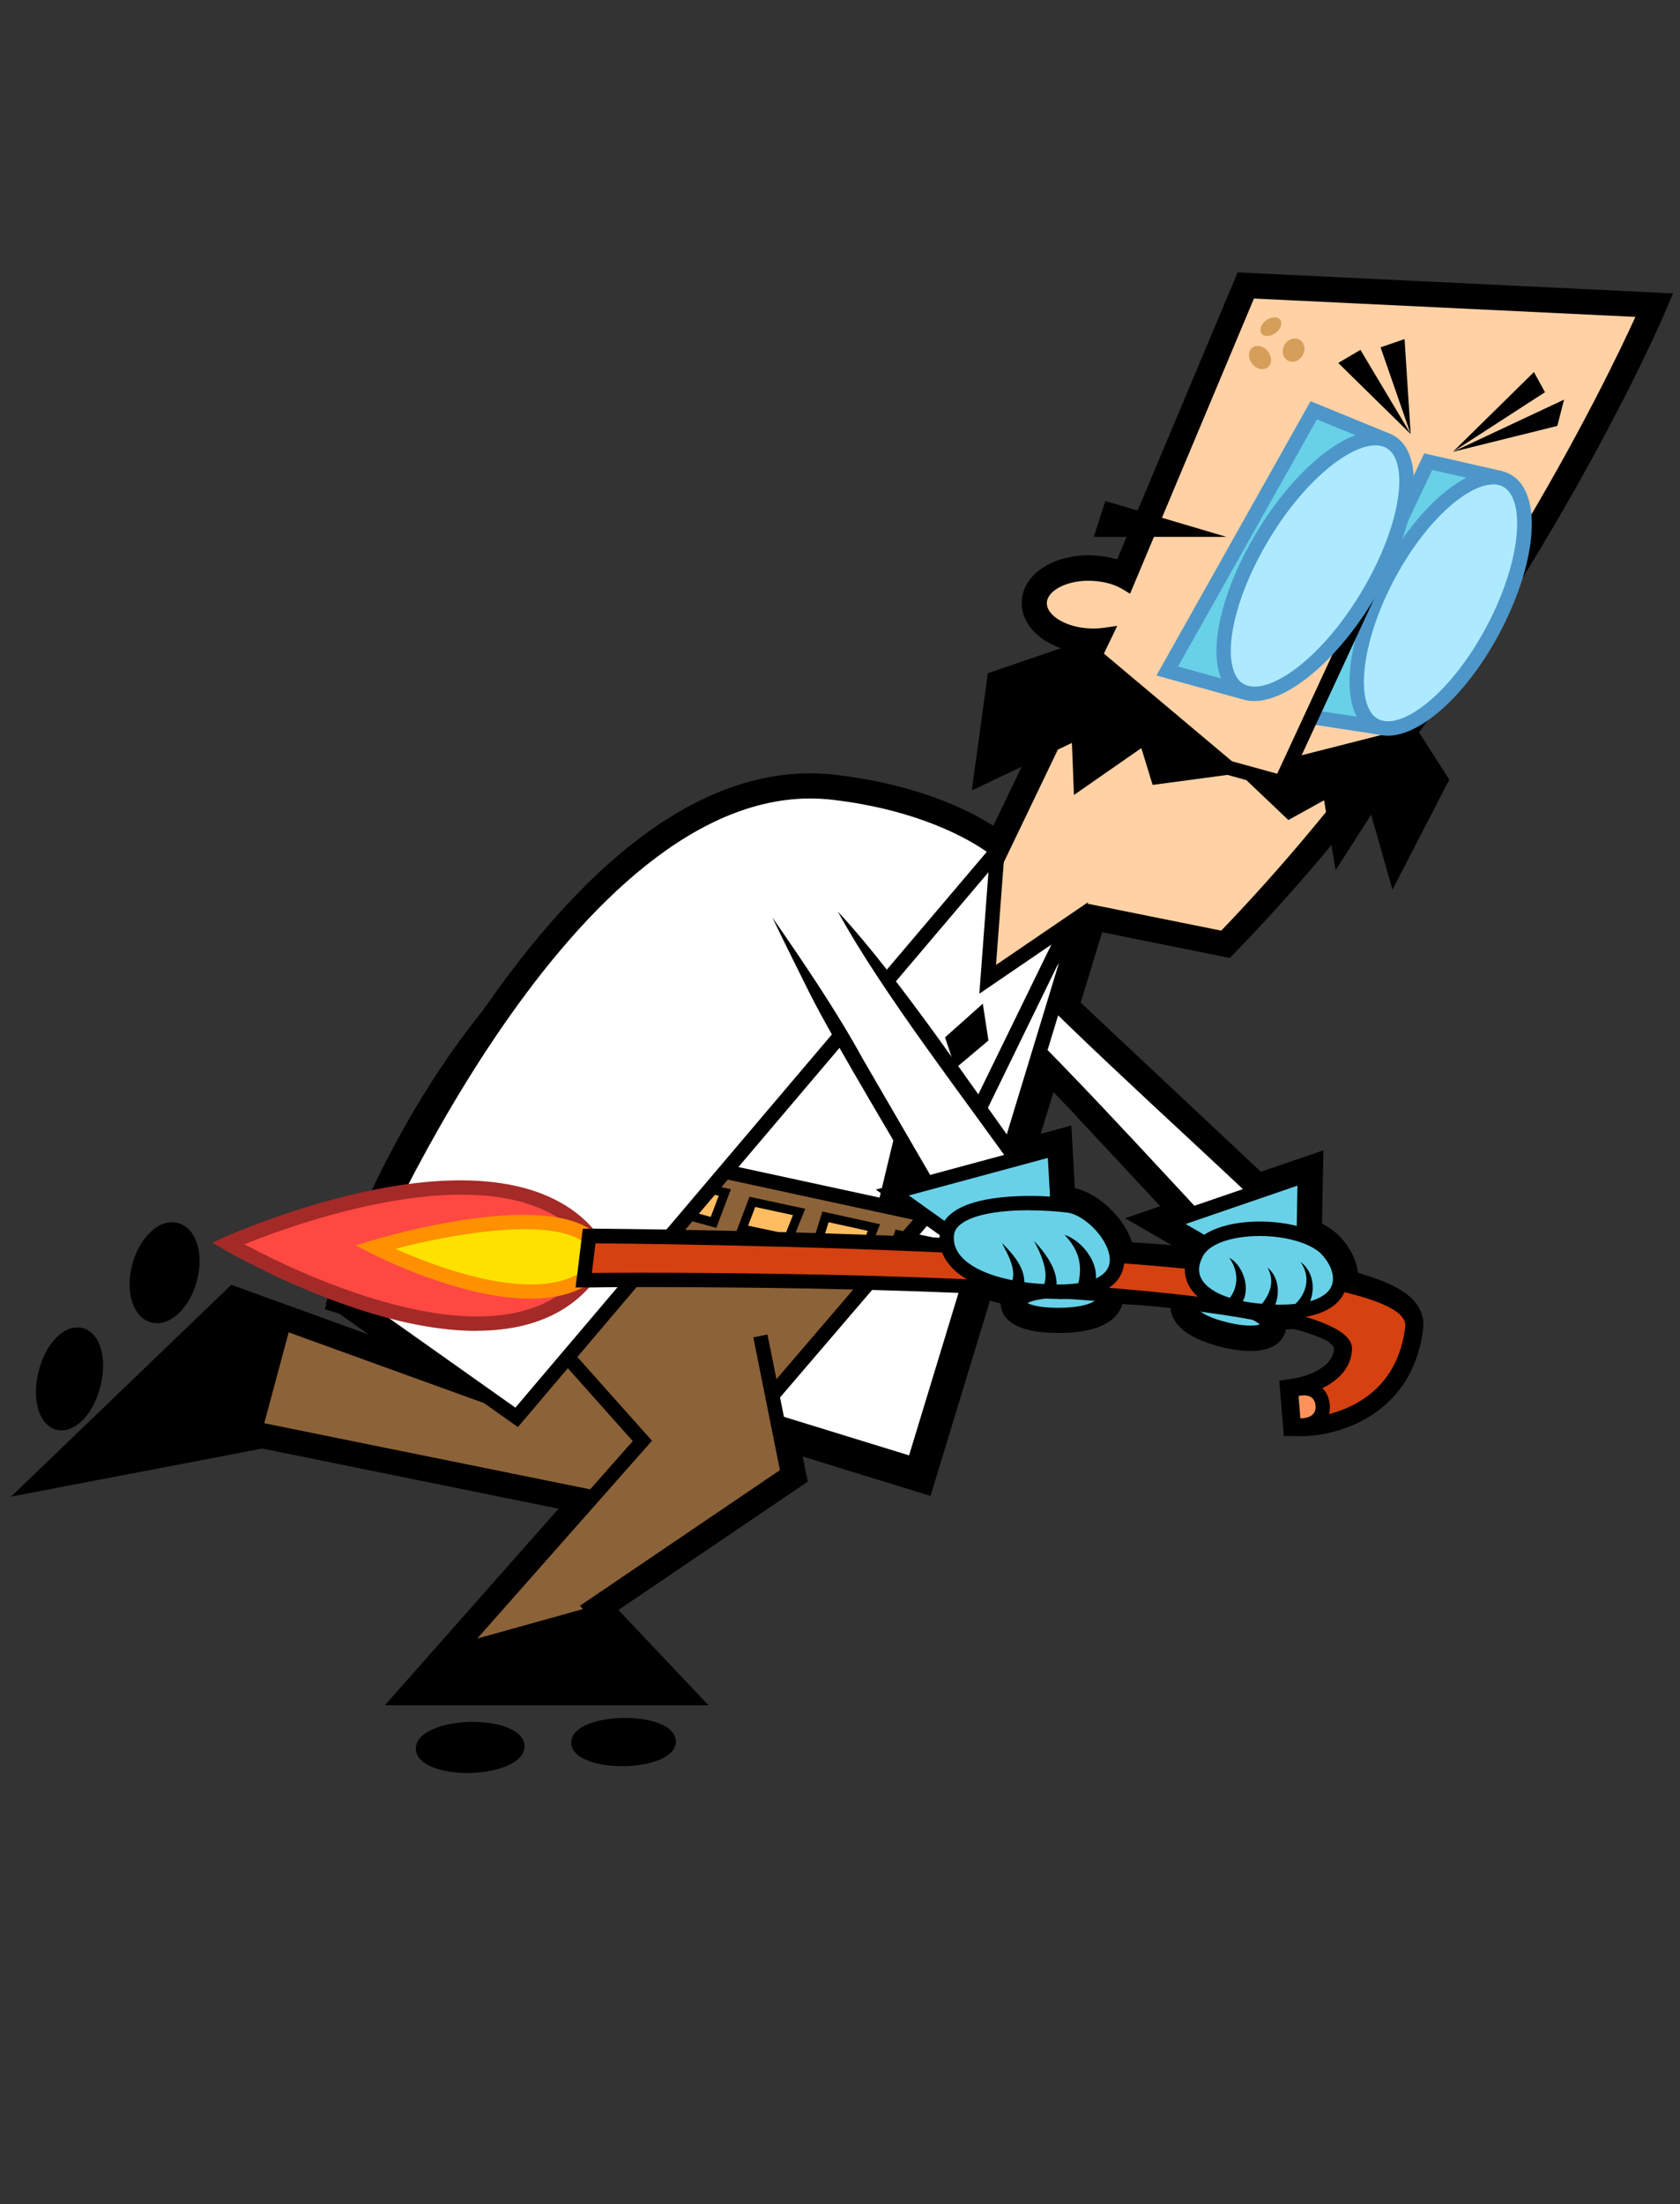 <?xml version="1.0" encoding="UTF-8"?><svg id="Livello_2" xmlns="http://www.w3.org/2000/svg" viewBox="0 0 140.1 183.76"><rect x="0" y="0" width="140.1" height="183.76" fill="#333333" stroke="none"/><defs><style>.cls-1{fill:none;}.cls-2{fill:#68d1e7;}.cls-3{fill:#fff;}.cls-4{fill:#ffe100;}.cls-5{fill:#ffbc61;}.cls-6{fill:#ffd1a5;}.cls-7{fill:#ff4842;}.cls-8{fill:#ff925b;}.cls-9{fill:#ff9000;}.cls-10{fill:#a32a27;}.cls-11{fill:#8c6239;}.cls-12{fill:#adeaff;}.cls-13{fill:#d54111;}.cls-14{fill:#d59f59;}.cls-15{fill:#4d96ca;}</style></defs><g id="export"><g id="oldRun3"><g><g><polygon class="cls-11" points="58.28 120.53 53.03 125.56 21.88 119.24 5.61 122.36 19.66 108.85 41.61 116.81 44.82 101.44 58.28 120.53"/><path d="M53.5,127.19l-31.63-6.42L.92,124.78l18.37-17.66,21.21,7.68,3.56-17.06,16.19,22.97-6.75,6.47Zm-31.61-9.47l30.67,6.22,3.75-3.6-10.73-15.22-2.85,13.68-22.71-8.23-9.73,9.36,11.6-2.22Z"/></g><g><polyline class="cls-3" points="80.09 76.24 105.82 100.38 102.19 104.19 80.28 80.72"/><path d="M80.09,76.24c3.08,2.09,6.37,3.91,9.07,6.45,3.29,3.09,14.22,13.35,17.69,16.6,0,0,1.1,1.03,1.1,1.03l-1.04,1.09c-.8,.84-3.99,4.18-4.73,4.96,.03,.09-11.56-12.42-12.04-12.89-.92-1.06-3.25-3.36-4.1-4.41,0,0-1.17-1.65-1.17-1.65-1.57-2.19-3.1-4.43-4.59-6.69,2.16,1.64,4.28,3.32,6.36,5.04,.96,.75,2.22,1.8,2.95,2.74,1.77,1.89,11.71,12.54,13.69,14.67,0,0-2.18-.01-2.18-.01,0,0,3.63-3.81,3.63-3.81l.06,2.13-12.86-12.07c-1.05-.99-3.8-3.57-4.83-4.52-2.7-2.53-4.73-5.7-7.01-8.64h0Z"/></g><g><path class="cls-3" d="M90.87,75.98l-14.27,46.86-47.63-14.67s17.84-56.75,61.9-32.19Z"/><path d="M77.6,124.72l-50.51-15.56,.45-1.44c.09-.29,2.31-7.26,7.1-15.33,6.4-10.78,14.38-18.3,23.07-21.76,10.31-4.11,21.71-2.75,33.89,4.04l1.06,.59-15.06,49.46Zm-46.7-17.52l44.7,13.77,13.47-44.25c-10.94-5.82-21.11-6.93-30.25-3.3-16.99,6.76-25.82,28.06-27.93,33.78Z"/></g><g><path class="cls-6" d="M137.29,25.84l-33.11-1.59-10.23,24.35c-.53-.33-1.21-.58-1.99-.71-2.3-.39-4.61,.41-5.15,1.78-.54,1.38,.88,2.81,3.18,3.2,.74,.12,1.47,.13,2.15,.03l-9.11,18.98-6.86,12.02,7.82,1,6.87-8.93,11.18,2.25c22.96-23.74,35.24-52.38,35.24-52.38Z"/><path d="M84.66,86.51l-10.9-1.4,7.95-13.92,8.08-16.83s-.03,0-.04,0c-1.9-.32-3.41-1.23-4.12-2.5-.49-.86-.56-1.83-.21-2.73,.82-2.06,3.74-3.23,6.8-2.71,.32,.05,.64,.13,.94,.22l10.05-23.93,36.31,1.75-.85,1.99c-.12,.29-12.66,29.17-35.54,52.83l-.57,.59-11.06-2.23-6.83,8.88Zm-6.07-3.8l4.74,.61,6.92-8.99,11.29,2.27c18.72-19.57,30.28-42.56,33.47-49.36l-29.85-1.44-10.49,24.99-1.49-.91c-.39-.24-.89-.42-1.46-.51-1.84-.32-3.32,.38-3.5,.86-.01,.03-.02,.06,.03,.15,.2,.36,.92,.83,2.01,1.01,.56,.1,1.14,.1,1.69,.02l2.78-.4-10.38,21.61-5.75,10.08Z"/></g><g><path class="cls-11" d="M77.24,101.32l-12.85,15-.99-4.94,2.3,11.46-16.42,11.13,6.33,6.69h-20.19l18.14-20.53-10.65-11.95s-12.59-6.73,4.79-13.25l29.54,6.39Z"/><path d="M59.1,142.17h-27l19.46-22.02-9.61-10.78c-1.08-.64-5.19-3.32-4.94-7.15,.22-3.36,3.54-6.2,10.16-8.69l.41-.15,32.43,7.01-14.01,16.36,1.36,6.78-15.79,10.7,7.51,7.94Zm-20.34-3h13.38l-5.15-5.44,17.06-11.57-.51-2.52h0s-1.6-7.96-1.6-7.96l2.94-.59,.39,1.92,9.21-10.75-26.65-5.76c-6.61,2.55-7.73,4.79-7.81,5.91-.13,1.97,2.63,3.92,3.61,4.45l.23,.12,.18,.2,11.54,12.95-16.82,19.03Z"/></g><g><path class="cls-3" d="M83.16,70.93l-40.07,47.24-14.12-10s17.98-44.69,40.53-42.08c9.37,1.09,13.66,4.84,13.66,4.84Z"/><path d="M43.35,120.19l-16.21-11.48,.44-1.1c.19-.46,4.64-11.44,11.96-22.3,10.04-14.89,20.19-21.86,30.14-20.71,9.73,1.13,14.29,5.03,14.48,5.2l1.11,.97-41.92,49.41Zm-12.53-12.55l12.02,8.51,38.11-44.93c-1.8-1.09-5.62-2.94-11.62-3.64-19.27-2.24-35.6,33.33-38.51,40.06Z"/></g><g><path class="cls-2" d="M91.28,107.04c1.38,.54,1.59,2.46-2.63,2.59s-4.96-1.55-1.63-1.94,1.33-1.4,1.33-1.4"/><path d="M88.19,111.13c-3.96,0-4.68-1.47-4.74-2.36-.06-.8,.3-2.21,3.41-2.58,.84-.1,1.08-.22,1.09-.22-.13,.07-.42,.35-.48,.81-.05,.45,.16,.79,.27,.88l1.3-2.71c1.02,.51,1.56,1.39,1.4,2.29-.05,.28-.15,.52-.29,.73,.4-.09,.6-.2,.67-.26-.05,.04-.14,.2-.14,.42,0,.21,.1,.33,.13,.35l1.03-2.83c1.27,.5,2.01,1.66,1.81,2.84-.16,.94-1.02,2.53-4.93,2.64-.18,0-.35,0-.51,0Z"/></g><g><path class="cls-2" d="M100.52,107.67c-1.54,.18-2.64,1.95,1.26,3.06s5.38-.29,2.43-1.45-.6-1.64-.6-1.64"/><path d="M104.25,112.63c-.83,0-1.8-.15-2.89-.46-3.26-.93-3.84-2.43-3.75-3.53,.1-1.27,1.22-2.28,2.73-2.46l.29,2.44c.11,.09,.34,.24,.77,.41-.13-.27-.2-.59-.17-.95,.08-.94,.86-1.66,2.08-1.9l.58,2.88c.13-.13,.28-.36,.32-.68,.05-.45-.16-.79-.27-.89,0,0,.18,.15,.82,.4,2.79,1.1,2.61,2.62,2.41,3.22-.34,1.01-1.38,1.53-2.91,1.53Z"/></g><g><path class="cls-13" d="M108.44,118.24l-.15-1.86s4.29-.67,4.46-3.88c.38-7.01-42.98-5.52-42.98-5.52l.3-2.47s47.91-.45,47.13,6.09c-.92,7.73-8.75,7.64-8.75,7.64Z"/><path d="M108.52,119.74s-.06,0-.09,0l-1.37-.02-.38-4.61,1.38-.21s3.09-.53,3.19-2.48c0-.09-.11-.23-.19-.31-3.49-3.56-27.15-4.12-41.25-3.64l-1.75,.06,.67-5.52h1.32c7.11-.08,42.87-.14,47.83,5.4,.79,.88,.87,1.77,.8,2.36-.84,7.11-6.96,8.97-10.17,8.97Zm2.25-11.28c1.54,.64,2.11,1.22,2.44,1.56,.92,.94,1.08,1.92,1.04,2.57-.05,.92-.33,1.7-.75,2.35,1.07-.94,1.95-2.36,2.21-4.51-.34-.73-2.12-1.39-4.94-1.96Z"/></g><g><polyline class="cls-3" points="69.88 76.01 85.55 97.8 78.47 100.7 64.41 76.47"/><path d="M69.88,76.01c2.09,1.92,4.48,3.65,6.12,5.93,2,2.8,8.66,12.04,10.77,14.98,0,0,1.11,1.54,1.11,1.54-2.03,.83-8,3.28-10.05,4.12-.12-.15-7.34-12.69-7.69-13.24-.57-1.07-2.12-3.49-2.62-4.55,0,0-.64-1.65-.64-1.65-.87-2.19-1.69-4.42-2.47-6.67,1.95,2.21,3.84,4.53,5.68,6.83,.66,.94,2.01,3.51,2.65,4.53,0,0,7.03,12.11,7.03,12.11l-1.87-.63,7.09-2.91s-.65,2.26-.65,2.26c-1.46-2.03-8.5-11.81-9.8-13.62-.33-.47-1.14-1.59-1.5-2.02-1.17-2.27-2.19-4.62-3.16-7.03h0Z"/></g><g><polygon class="cls-2" points="80.7 103.91 74.41 99.43 87.95 95.77 88.33 102.67 80.7 103.91"/><path d="M80.34,105.49l-9.38-6.68,18.38-4.97,.57,10.09-9.57,1.56Zm-2.47-5.44l3.2,2.28,5.69-.93-.21-3.7-8.68,2.35Z"/></g><g><path class="cls-2" d="M87.86,107.68c-5.06-.12-9.12-1.75-8.9-4.7s7.06-2.89,10.15-2.49,7.91,7.41-1.24,7.19Z"/><path d="M88.25,109.19c-.14,0-.28,0-.43,0h0c-2.47-.06-6.95-.52-9.18-2.98-.86-.95-1.27-2.1-1.18-3.33,.07-.94,.52-1.78,1.3-2.42,2.95-2.41,10.22-1.5,10.53-1.46,2.52,.33,5.57,3.45,5.36,6.32-.11,1.46-1.1,3.87-6.4,3.87Zm-2.36-7.4c-2.24,0-4.39,.31-5.23,.99-.2,.16-.21,.26-.21,.31-.03,.4,.1,.75,.41,1.1,1.05,1.15,3.74,1.92,7.03,1.99h0c2.19,.04,3.71-.39,3.77-1.09,.09-1.15-1.68-2.98-2.75-3.11-.95-.12-1.99-.19-3.02-.19Z"/></g><g><polygon class="cls-2" points="101.73 104.39 97.43 101.91 108.82 98.01 108.69 104.86 101.73 104.39"/><path d="M110.16,106.47l-8.88-.6-7.46-4.3,16.54-5.66-.2,10.57Zm-7.98-3.55l5.04,.34,.06-3.14-6.24,2.14,1.14,.66Z"/></g><g><path class="cls-2" d="M104.92,109.27c-3.93-.38-6.55-2.14-5.12-4.84s8.84-2.54,10.92-.21,1.53,5.77-5.79,5.05Z"/><path d="M106.75,110.86c-.6,0-1.26-.03-1.97-.1h0c-3.22-.31-5.51-1.44-6.43-3.16-.44-.82-.78-2.17,.13-3.88,.76-1.44,2.53-2.4,4.98-2.69,2.79-.34,6.61,.2,8.38,2.18,1.42,1.58,1.82,3.51,1.05,5.03-.63,1.25-2.22,2.61-6.13,2.61Zm-1.68-3.09c3.52,.34,4.89-.39,5.13-.88,.19-.38-.05-1.05-.61-1.67-.74-.83-3.24-1.51-5.78-1.2-1.55,.19-2.47,.7-2.69,1.12-.35,.66-.19,.94-.14,1.05,.34,.63,1.73,1.36,4.08,1.59h0Z"/></g></g><g><polygon class="cls-11" points="58.28 120.53 53.03 125.56 21.88 119.24 5.61 122.36 19.66 108.85 41.61 116.81 44.82 101.44 58.28 120.53"/><path d="M53.22,126.21l-31.34-6.36-18.15,3.47,15.78-15.17,21.66,7.85,3.35-16.04,14.56,20.64-5.85,5.61Zm-31.33-7.58l30.96,6.28,4.65-4.46-12.37-17.54-3.06,14.69-22.26-8.06-12.32,11.85,14.41-2.76Z"/></g><g><polyline class="cls-3" points="80.09 76.24 105.82 100.38 102.19 104.19 80.28 80.72"/><path d="M80.09,76.24c8.08,6.26,18.52,16.69,26.14,23.7,0,0,.44,.41,.44,.41-.1,.12-3.83,4-4.05,4.24,0,0-.44,.46-.44,.46l-.43-.46c-6.42-6.93-15.75-16.5-21.47-23.88,6.93,6.18,15.9,16.21,22.35,23.06,0,0-.87,0-.87,0l3.63-3.81,.02,.85c-7.52-7.19-18.52-16.88-25.32-24.58h0Z"/></g><g><path class="cls-3" d="M29.73,107.78c1.66-4.75,13.98-37.36,40.06-37.36,6.41,0,13.26,1.97,20.36,5.85l-13.95,45.82-46.47-14.31Z"/><path d="M69.8,69.81v1.2c6.18,0,12.78,1.87,19.64,5.55l-13.63,44.78-45.29-13.95c1.01-2.8,3.97-10.33,9.11-17.76,8.53-12.35,18.68-18.61,30.18-18.61v-1.2m0,0c-28.77,0-40.83,38.36-40.83,38.36l47.63,14.67,14.27-46.86c-7.84-4.37-14.85-6.16-21.07-6.16h0Z"/></g><g><g><path class="cls-6" d="M137.29,25.84l-33.11-1.59-10.23,24.35c-.53-.33-1.21-.58-1.99-.71-2.3-.39-4.61,.41-5.15,1.78-.54,1.38,.88,2.81,3.18,3.2,.74,.12,1.47,.13,2.15,.03l-9.11,18.98-6.86,12.02,7.82,1,6.87-8.93,11.18,2.25c22.96-23.74,35.24-52.38,35.24-52.38Z"/><path d="M84.26,85.55l-9.05-1.16,7.31-12.8,8.65-18.02c-.42,0-.85-.04-1.27-.11-1.61-.27-2.91-1.04-3.48-2.05-.35-.62-.41-1.32-.15-1.96,.65-1.65,3.2-2.6,5.81-2.15,.57,.1,1.11,.26,1.59,.47l10.14-24.14,34.39,1.65-.34,.79c-.12,.29-12.59,29.01-35.36,52.56l-.23,.24-11.13-2.24-6.86,8.91Zm-7.12-2.12l6.59,.85,6.89-8.95,11.22,2.26c20.37-21.16,32.38-46.41,34.54-51.17l-31.81-1.53-10.33,24.61-.6-.36c-.49-.3-1.1-.52-1.78-.63-2.21-.37-4.1,.43-4.49,1.41-.12,.3-.09,.61,.08,.93,.39,.69,1.4,1.25,2.64,1.46,.65,.11,1.33,.12,1.97,.03l1.11-.16-9.6,20-6.44,11.28Z"/></g><g><path d="M112.58,30.37l.66-.39,1.5,2.51-2.16-2.12Zm3.32-1.04l.69-.24,.18,2.72-.86-2.48Z"/><path d="M117.13,28.27l-2,.69,2.51,7.23-.51-7.92h0Zm-3.68,.9l-1.85,1.09,6.05,5.94-4.2-7.03h0Z"/></g><g><path d="M129.53,34.4l-.16,.61-2.44,.6,2.59-1.22Zm-1.76-2.4l.27,.5-2.26,1.46,1.99-1.96Z"/><path d="M127.92,31.02l-6.76,6.65,7.68-4.97-.92-1.68h0Zm2.51,2.3l-9.27,4.35,8.71-2.16,.56-2.19h0Z"/></g><g><polygon points="102.46 63.73 90.56 53.72 82.72 56.41 81.51 65.26 89.75 61.35 89.91 65.59 95.39 61.77 96.39 65.03 102.33 64.24 102.46 63.73"/><path d="M89.56,66.29l-.17-4.35-8.35,3.96,1.34-9.77,8.26-2.83,12.24,10.29-.25,.98-6.51,.87-.94-3.07-5.62,3.91Zm.54-5.52l.16,4.12,5.34-3.72,1.06,3.45,5.39-.75-11.55-9.72-7.42,2.54-1.09,7.94,8.12-3.86Z"/></g><g><polygon points="103.94 64.52 117.85 60.98 120.43 65.01 116.22 73.15 114.47 67.01 111.59 71.53 110.7 66.13 107.5 67.9 103.94 64.52"/><path d="M116.12,74.17l-1.78-6.25-2.96,4.64-.96-5.84-2.98,1.65-4.25-4.04,14.83-3.77,2.84,4.44-4.74,9.18Zm-1.52-8.06l1.72,6.03,3.68-7.11-2.32-3.62-13,3.31,2.87,2.73,3.43-1.9,.82,4.96,2.8-4.39Z"/></g><g><g><polygon points="92.04 44.15 92.57 42.5 98.13 44.15 92.04 44.15"/><path d="M92.96,43.25l1.03,.3h-1.13s.1-.3,.1-.3m-.78-1.48l-.97,2.99h11.06s-10.09-2.99-10.09-2.99h0Z"/></g><g><polyline class="cls-2" points="115.13 60.67 109.04 59.73 119.1 38.49 125.15 39.87"/><polygon class="cls-15" points="115.04 61.26 108.15 60.2 118.77 37.8 125.28 39.28 125.01 40.45 119.44 39.18 109.92 59.26 115.22 60.07 115.04 61.26"/></g><g><ellipse class="cls-12" cx="120.14" cy="50.27" rx="11.59" ry="4.92" transform="translate(18.98 132.29) rotate(-61.74)"/><path class="cls-15" d="M115.73,61.34c-.26,0-.51-.03-.75-.09-.85-.22-1.52-.8-1.93-1.69-1.07-2.3-.43-6.44,1.67-10.8,2.93-6.08,7.58-10.24,10.58-9.47,.85,.22,1.52,.8,1.93,1.69,1.07,2.3,.43,6.44-1.67,10.8h0c-2.69,5.59-6.84,9.56-9.83,9.56Zm8.79-20.95c-2.23,0-6.06,3.34-8.73,8.88-1.89,3.92-2.55,7.85-1.66,9.77,.26,.57,.64,.91,1.14,1.04,2.13,.55,6.33-2.87,9.2-8.83h0c1.89-3.92,2.55-7.85,1.66-9.77-.26-.57-.64-.91-1.14-1.04-.15-.04-.31-.06-.47-.06Z"/></g><g><polyline class="cls-6" points="114.56 48.58 106.84 65.23 102.43 64"/><polygon points="107.17 65.94 102.27 64.58 102.59 63.43 106.51 64.51 114.01 48.32 115.1 48.83 107.17 65.94"/></g><g><polyline class="cls-2" points="103.79 57.73 97.34 55.95 109.55 34.21 115.53 36.66"/><polygon class="cls-15" points="103.63 58.31 96.44 56.32 109.29 33.45 115.76 36.1 115.3 37.21 109.82 34.97 98.24 55.57 103.95 57.15 103.63 58.31"/></g><g><ellipse class="cls-12" cx="109.66" cy="47.19" rx="12.1" ry="5.03" transform="translate(12.29 116.27) rotate(-58.64)"/><path class="cls-15" d="M104.59,58.45c-.35,0-.68-.05-.98-.15-.83-.28-1.45-.91-1.81-1.83-.94-2.42,.03-6.82,2.48-11.2,3.43-6.15,8.45-10.19,11.45-9.18,.83,.28,1.45,.91,1.81,1.83,.94,2.42-.03,6.82-2.48,11.2h0c-3.07,5.52-7.44,9.33-10.47,9.33Zm10.12-21.32c-2.3,0-6.33,3.22-9.39,8.72-2.24,4.02-3.21,8.11-2.4,10.18,.23,.59,.58,.96,1.07,1.12,2.12,.72,6.66-2.58,10.02-8.62h0c2.24-4.02,3.21-8.11,2.4-10.18-.23-.59-.58-.96-1.07-1.12-.19-.06-.4-.1-.63-.1Z"/></g></g><g><g><path class="cls-14" d="M105.27,30.19c-.1,0-.26-.06-.39-.23-.11-.15-.14-.3-.13-.39,0-.03,.02-.08,.05-.1,.02,0,.05,0,.07,0,.15,0,.29,.06,.4,.21,.11,.15,.14,.3,.13,.39,0,.03-.02,.08-.05,.1l-.08,.02Z"/><path class="cls-14" d="M104.88,28.84c-.16,0-.32,.05-.44,.14-.37,.28-.38,.88-.03,1.34,.23,.3,.56,.46,.86,.46,.16,0,.32-.05,.44-.14,.37-.28,.38-.88,.03-1.34-.23-.3-.56-.46-.86-.46h0Z"/></g><g><path class="cls-14" d="M107.78,29.57c-.1,0-.17-.06-.2-.17-.06-.2,.08-.47,.28-.55,.04-.02,.08-.02,.11-.02,.1,0,.17,.06,.2,.17,.06,.21-.07,.47-.28,.55-.04,.02-.08,.02-.11,.02Z"/><path class="cls-14" d="M107.97,28.22c-.11,0-.23,.02-.34,.07-.48,.2-.76,.77-.63,1.26,.1,.38,.42,.61,.78,.61,.11,0,.23-.02,.34-.07,.48-.2,.76-.77,.63-1.26-.1-.38-.42-.61-.78-.61h0Z"/></g><g><path class="cls-14" d="M105.75,27.42c.03-.06,.09-.15,.2-.22,.11-.09,.23-.13,.3-.14-.04,.04-.1,.14-.23,.23-.1,.08-.2,.12-.28,.13Z"/><path class="cls-14" d="M106.29,26.45c-.22,0-.48,.09-.71,.26-.43,.32-.59,.82-.37,1.11,.1,.13,.27,.2,.46,.2,.22,0,.48-.09,.71-.26,.43-.32,.59-.82,.37-1.11-.1-.13-.27-.2-.46-.2h0Z"/></g></g></g><g><path class="cls-3" d="M77.34,101.32l-30.29-6.55s.23-16.27,12.9-25.27c10.32-7.33,23.21,1.43,23.21,1.43l-.81,10.72,6.85-4.67-11.87,24.34Z"/><path d="M77.67,102.01l-31.22-6.76v-.49c0-.17,.39-16.68,13.16-25.75,4.37-3.1,9.9-3.84,15.99-2.12,4.55,1.28,7.78,3.45,7.91,3.54l.29,.2-.74,9.82,7.69-5.24-13.07,26.8Zm-30-7.72l29.33,6.35,10.68-21.89-6.01,4.1,.87-11.6c-1.94-1.2-13.22-7.65-22.24-1.25-11.06,7.86-12.46,21.55-12.62,24.3Z"/></g><g><path d="M75.52,93.33l3.85-3.23,.68,2.04-6.72,10.33,2.2-9.15Zm3.97-6.65l2.03-1.81,.25,1.65-1.83,1.53-.46-1.37Z"/><path d="M81.1,86.05l.03,.22-.89,.75-.05-.16,.91-.81m-2.02,5.08l.31,.93-4.66,7.17,1.34-5.57,3.02-2.53m2.87-7.45l-3.15,2.81,.86,2.58,2.76-2.32-.47-3.07h0Zm-2.29,5.39l-4.67,3.92-3.06,12.73,8.78-13.49-1.05-3.15h0Z"/></g><g><g><path class="cls-11" d="M77.24,101.32l-12.85,15-.99-4.94,2.3,11.46-16.42,11.13,6.33,6.69h-20.19l18.14-20.53-10.65-11.95s-12.59-6.73,4.79-13.25l29.54,6.39Z"/><path d="M57.01,141.27h-22.91l18.67-21.12-10.23-11.48c-.71-.4-4.85-2.89-4.62-6.38,.19-2.93,3.42-5.59,9.58-7.9l.17-.06,30.69,6.64-13.31,15.54,1.33,6.62-16.17,10.96,6.8,7.19Zm-20.25-1.2h17.46l-5.86-6.19,16.68-11.31-2.22-11.07,1.18-.24,.75,3.73,11.39-13.3-28.38-6.14c-5.49,2.09-8.48,4.43-8.64,6.79-.2,2.97,4.04,5.28,4.08,5.3l.16,.13,11.01,12.35-17.61,19.93Z"/></g><g><g><polygon class="cls-5" points="78.17 106.09 74.22 105.09 74.93 102.95 78.68 103.74 78.17 106.09"/><path d="M78.46,106.55l-4.71-1.2,.93-2.84,4.46,.94-.68,3.1Zm-3.75-1.73l3.18,.81,.35-1.6-3.06-.64-.47,1.44Z"/></g><g><polygon class="cls-5" points="71.89 104.82 68.1 103.85 68.84 101.46 72.88 102.34 71.89 104.82"/><path d="M72.11,105.27l-4.49-1.16,.96-3.1,4.81,1.06-1.28,3.2Zm-3.54-1.69l3.09,.8,.71-1.76-3.27-.72-.53,1.69Z"/></g><g><polygon class="cls-5" points="65.73 103.29 61.88 102.47 62.74 100.21 66.64 101.05 65.73 103.29"/><path d="M65.97,103.72l-4.59-.97,1.12-2.97,4.65,1-1.19,2.95Zm-3.58-1.53l3.12,.66,.62-1.54-3.15-.68-.59,1.55Z"/></g><g><polygon class="cls-5" points="59.5 101.92 56.06 100.97 56.73 98.65 60.44 99.42 59.5 101.92"/><path d="M59.73,102.37l-4.13-1.13,.87-3.03,4.48,.94-1.22,3.23Zm-3.2-1.66l2.74,.75,.67-1.77-2.94-.61-.47,1.63Z"/></g><g><polygon class="cls-5" points="53.66 100.49 50.08 99.5 50.93 97.23 54.51 97.96 53.66 100.49"/><path d="M53.9,100.95l-4.31-1.2,1.11-2.95,4.3,.87-1.1,3.27Zm-3.32-1.7l2.84,.79,.6-1.79-2.84-.58-.6,1.58Z"/></g></g></g><g><ellipse cx="39.22" cy="145.69" rx="3.94" ry="1.52" transform="translate(-3.7 1.05) rotate(-1.46)"/><path d="M38.99,147.82c-1.73,0-3.2-.41-3.88-1.08-.37-.36-.44-.73-.43-.98,.02-1.38,2.3-2.15,4.54-2.2,1.83-.02,3.39,.38,4.09,1.08,.37,.36,.44,.73,.43,.98-.02,1.38-2.3,2.15-4.54,2.2-.07,0-.15,0-.22,0Zm.45-3.06c-.06,0-.12,0-.19,0-2.2,.04-3.36,.77-3.37,1.01,0,0,.01,.05,.08,.11,.39,.39,1.62,.77,3.22,.73,2.2-.04,3.36-.77,3.37-1.01,0,0-.01-.05-.08-.11-.37-.37-1.52-.73-3.04-.73Z"/></g><g><ellipse cx="51.99" cy="145.24" rx="3.76" ry="1.41" transform="translate(-1.95 .71) rotate(-.77)"/><path d="M51.88,147.25c-1.77,0-3.26-.42-3.89-1.11-.33-.36-.37-.71-.35-.95,.11-1.34,2.4-1.96,4.48-1.96,1.77,0,3.26,.42,3.89,1.11,.33,.36,.37,.71,.35,.95h0c-.11,1.34-2.4,1.96-4.48,1.96Zm.23-2.81c-2.09,0-3.21,.62-3.28,.86,.08,.19,1.1,.75,3.05,.75,2.05,0,3.16-.6,3.27-.85-.12-.23-1.13-.76-3.04-.76Z"/></g><polygon points="35.43 140.67 55.53 140.67 49.28 133.97 38.76 136.9 35.43 140.67"/><g><path class="cls-3" d="M83.16,70.93l-40.07,47.24-14.12-10s17.98-44.69,40.53-42.08c9.37,1.09,13.66,4.84,13.66,4.84Z"/><path d="M43.19,118.98l-14.96-10.59,.18-.44c.05-.11,4.6-11.36,11.87-22.13,9.84-14.59,19.71-21.43,29.29-20.32,9.45,1.1,13.81,4.82,13.99,4.98l.44,.39-40.81,48.11Zm-13.49-11.02l13.28,9.4,39.31-46.34c-1.33-.94-5.52-3.48-12.87-4.34-20.68-2.41-37.79,36.67-39.73,41.27Z"/></g><g><path class="cls-2" d="M91.28,107.04c1.38,.54,1.59,2.46-2.63,2.59s-4.96-1.55-1.63-1.94,1.33-1.4,1.33-1.4"/><path d="M88.21,110.23c-2.36,0-3.79-.56-3.86-1.53-.04-.48,.26-1.34,2.61-1.62,.62-.07,.99-.16,1.2-.23-.02-.01-.05-.03-.07-.04l.54-1.07c.25,.12,1.05,.59,.92,1.33-.15,.83-1.32,1.08-2.45,1.21-.81,.1-1.22,.25-1.42,.36,.34,.18,1.21,.44,2.96,.39,2.28-.07,2.89-.67,2.93-.9,.03-.15-.15-.39-.5-.53l.44-1.12c.88,.34,1.38,1.09,1.25,1.85-.12,.67-.8,1.8-4.07,1.9-.16,0-.32,0-.47,0Z"/></g><g><path class="cls-2" d="M100.52,107.67c-1.54,.18-2.64,1.95,1.26,3.06s5.38-.29,2.43-1.45-.6-1.64-.6-1.64"/><path d="M104.26,111.73c-.74,0-1.64-.14-2.65-.43-2.67-.76-3.16-1.83-3.1-2.59,.07-.82,.88-1.51,1.93-1.64l.14,1.19c-.5,.06-.86,.33-.88,.54-.02,.28,.55,.87,2.23,1.34,1.72,.49,2.75,.41,3.13,.29-.14-.13-.44-.35-1.08-.6-.96-.38-1.93-.87-1.86-1.68,.07-.78,1.06-1.04,1.37-1.1l.24,1.18c-.07,.01-.14,.03-.21,.06,.16,.1,.44,.25,.9,.43,1.99,.78,2.03,1.65,1.88,2.09-.21,.61-.95,.92-2.05,.92Z"/></g><g><g><path class="cls-7" d="M49.65,103.66c-7.34-10.47-30.65,.02-30.65,.02,0,0,22.56,13.28,30.35,2.45"/><path class="cls-10" d="M39.73,110.96c-2.54,0-5.44-.47-8.64-1.43-6.61-1.96-12.33-5.31-12.39-5.34l-1-.59,1.06-.48c.06-.03,5.97-2.66,12.7-3.98,9.07-1.76,15.53-.33,18.68,4.16l-.98,.69c-6.08-8.66-24.08-2.15-28.78-.25,4.52,2.42,22.05,10.98,28.48,2.03l.97,.7c-2.14,2.98-5.57,4.48-10.11,4.48Z"/></g><g><path class="cls-4" d="M49.65,103.66c-3.48-4.18-18.4,.32-18.4,.32,0,0,12.87,6.63,18.1,2.15l.3-2.47Z"/><path class="cls-9" d="M44.25,108.28c-5.86,0-12.87-3.56-13.27-3.77l-1.32-.68,1.42-.43c.62-.19,15.34-4.57,19.03-.13l.17,.2-.36,2.96-.18,.15c-1.44,1.23-3.4,1.69-5.49,1.69Zm-11.28-4.16c3.39,1.51,11.86,4.77,15.82,1.7l.24-1.96c-2.59-2.58-11.36-.97-16.06,.26Z"/></g></g><g><g><path class="cls-13" d="M107.88,118.83l-.24-2.96,.55-.09s3.81-.64,3.95-3.32c0-.07,.01-.28-.27-.58-3.62-3.81-32.56-5.17-58.45-5.17-2.55,0-4.06,.02-4.06,.02h-.68s.45-3.68,.45-3.68h.53c.16,0,15.74,.1,31.74,.9,32.6,1.62,35.1,4.45,35.92,5.38,.45,.51,.5,1.01,.46,1.33-.96,8.08-9,8.17-9.34,8.17h-.57Z"/><path d="M49.65,103.66s68.32,.4,67.54,6.94c-.9,7.56-8.4,7.64-8.74,7.64,0,0-.01,0-.01,0l-.15-1.86s4.29-.67,4.46-3.88c.32-5.93-45.27-6.39-59.32-6.39-2.56,0-4.07,.02-4.07,.02l.3-2.47m-1.06-1.21l-.13,1.06-.3,2.47-.17,1.36h1.37s1.51-.03,4.06-.03c55.98,0,58.11,5.09,58.12,5.14-.12,2.18-3.42,2.74-3.45,2.74l-1.09,.18,.09,1.1,.15,1.86,.09,1.09h1.09s0,.01,0,.01c.4,0,8.94-.1,9.96-8.7,.05-.45,0-1.12-.61-1.8-2.38-2.7-13.93-4.47-36.34-5.59-16.02-.8-31.61-.9-31.77-.9h-1.07Z"/></g><g><path class="cls-8" d="M107.88,118.81l-.23-2.87,.48-.13s.28-.08,.6-.08c.93,0,1.54,.57,1.58,1.49,.03,.55-.19,.9-.38,1.1-.45,.48-1.16,.53-1.44,.53l-.62-.03Z"/><path d="M108.73,116.33c.4,0,.94,.15,.98,.92,.05,.94-.96,1-1.21,1-.04,0-.06,0-.06,0l-.15-1.86s.2-.05,.44-.05m0-1.2c-.38,0-.68,.08-.77,.1l-.95,.27,.08,.99,.15,1.86,.08,1.03,1.04,.07s.05,0,.13,0c.44,0,1.28-.09,1.87-.72,.27-.28,.58-.78,.54-1.54-.06-1.23-.94-2.05-2.18-2.05h0Z"/></g></g><g><polyline class="cls-3" points="69.88 76.01 85.55 97.8 78.47 100.7 64.41 76.47"/><path d="M69.88,76.01c5.3,5.71,11.48,15.1,16.16,21.44,0,0,.44,.62,.44,.62l-.7,.29s-7.09,2.91-7.09,2.91l-.48,.2s-.26-.45-.26-.45c-2.39-4.26-8.32-14-10.44-18.23-1.04-2.1-2.09-4.18-3.1-6.3,2.62,3.79,5.33,7.76,7.55,11.81,0,0,7.03,12.11,7.03,12.11,0,0-.75-.25-.75-.25,0,0,7.09-2.91,7.09-2.91,0,0-.26,.91-.26,.91-4.55-6.48-11.43-15.27-15.19-22.14h0Z"/></g><g><g><polygon class="cls-2" points="80.7 103.91 74.41 99.43 87.95 95.77 88.33 102.67 80.7 103.91"/><path d="M80.56,104.54l-7.52-5.36,15.47-4.18,.46,8.17-8.41,1.37Zm-4.76-4.86l5.05,3.6,6.85-1.12-.32-5.62-11.59,3.13Z"/></g><g><path class="cls-2" d="M87.86,107.68c-5.06-.12-9.12-1.75-8.9-4.7s7.06-2.89,10.15-2.49,7.91,7.41-1.24,7.19Z"/><path d="M88.25,108.29c-.13,0-.27,0-.41,0-3.96-.09-7.07-1.07-8.53-2.68-.7-.78-1.03-1.67-.95-2.66,.05-.7,.38-1.3,.98-1.78,2.12-1.73,7.37-1.58,9.84-1.26,2.06,.27,4.75,3.02,4.57,5.36-.09,1.15-.93,3.04-5.5,3.04Zm-2.37-7.39c-2.26,0-4.69,.29-5.79,1.19-.34,.27-.51,.58-.54,.94-.05,.66,.16,1.24,.64,1.77,1.23,1.35,4.09,2.21,7.67,2.29h0c1.69,.04,4.55-.16,4.68-1.92,.13-1.66-2.03-3.88-3.53-4.07-.87-.11-1.99-.19-3.15-.19Z"/></g><g><path class="cls-2" d="M88.79,102.96c1.61,1.08,2.43,2.95,1.6,4.55"/><path d="M88.79,102.96c1.73,.57,3.47,3.11,2.13,4.83,0,0-1.06-.55-1.06-.55,.46-1.64,.17-2.97-1.07-4.27h0Z"/></g><g><path class="cls-2" d="M86.2,103.42c.86,1.18,1.89,2.95,1.21,4.32"/><path d="M86.2,103.42c1.1,1.19,2.37,2.83,1.75,4.58,0,0-1.07-.53-1.07-.53,.77-1.13-.05-2.9-.67-4.05h0Z"/></g><g><path class="cls-2" d="M83.53,103.61c.76,1.04,1.87,2.49,1.19,3.85"/><path d="M83.53,103.61c1.05,1.04,2.35,2.49,1.73,4.12,0,0-1.07-.53-1.07-.53,.78-1.02-.1-2.55-.65-3.58h0Z"/></g></g><g><g><polygon class="cls-2" points="101.73 104.39 97.43 101.91 108.82 98.01 108.69 104.86 101.73 104.39"/><path d="M109.28,105.5l-7.73-.52-5.57-3.21,13.45-4.61-.16,8.34Zm-7.37-1.7l6.19,.42,.1-5.37-9.33,3.2,3.04,1.75Z"/></g><g><path class="cls-2" d="M104.92,109.27c-3.93-.38-6.55-2.14-5.12-4.84s8.84-2.54,10.92-.21,1.53,5.77-5.79,5.05Z"/><path d="M106.78,109.97c-.58,0-1.21-.03-1.92-.1h0c-2.87-.28-4.96-1.26-5.72-2.69-.34-.63-.59-1.67,.13-3.03,.62-1.17,2.15-1.96,4.29-2.22,2.65-.32,6.11,.22,7.6,1.89,1.18,1.32,1.52,2.83,.91,4.02-.51,1.02-1.86,2.12-5.3,2.12Zm-1.8-1.29c3.23,.32,5.42-.19,6.02-1.37,.37-.73,.09-1.76-.74-2.68-1.04-1.16-3.92-1.82-6.56-1.5-1.72,.21-2.95,.79-3.38,1.59-.39,.73-.43,1.35-.13,1.9,.56,1.05,2.35,1.82,4.78,2.06h0Z"/></g><g><path class="cls-2" d="M102.49,104.85c1.02,.86,1.52,2.94,.16,4"/><path d="M102.49,104.85c1.43,.78,2.05,3.4,.47,4.39,0,0-.62-.79-.62-.79,.98-.97,1-2.48,.15-3.61h0Z"/></g><g><path class="cls-2" d="M105.7,105.69c.72,.84,.89,2.35-.33,3.62"/><path d="M105.7,105.69c1.16,.9,1.13,2.99,.03,3.96,0,0-.72-.69-.72-.69,.83-.88,1.38-2.07,.69-3.27h0Z"/></g><g><path class="cls-2" d="M108.48,105.23c.81,.96,1.26,2.48-.34,4.06"/><path d="M108.48,105.23c1.39,1.07,1.26,3.26,0,4.42,0,0-.7-.71-.7-.71,1.14-.94,1.59-2.39,.69-3.71h0Z"/></g></g><polygon points="5.61 122.36 21.88 119.24 24.23 110.5 19.66 108.85 5.61 122.36"/><g><ellipse cx="13.73" cy="106.1" rx="3.69" ry="2.18" transform="translate(-92.26 91.54) rotate(-74.81)"/><path d="M13.1,110.31c-.06,0-.13,0-.19,0h0c-.57-.06-1.07-.36-1.44-.86-.63-.86-.83-2.24-.52-3.68,.49-2.32,2.08-4.02,3.59-3.86,.57,.06,1.07,.36,1.44,.86,.63,.86,.83,2.23,.52,3.68-.47,2.22-1.94,3.87-3.4,3.87Zm-.07-1.2c.78,.08,1.92-1.1,2.3-2.91,.23-1.1,.11-2.14-.32-2.72-.17-.23-.37-.36-.59-.38-.79-.07-1.92,1.1-2.3,2.91-.23,1.1-.11,2.14,.32,2.72,.17,.23,.37,.36,.59,.38h0Z"/></g><g><ellipse cx="5.81" cy="114.96" rx="3.78" ry="2.05" transform="translate(-106.97 91.9) rotate(-75.55)"/><path d="M5.15,119.25c-.06,0-.12,0-.18,0-.52-.05-.98-.33-1.32-.79-.63-.86-.82-2.29-.5-3.82,.5-2.4,1.99-4.09,3.48-3.96,.52,.05,.98,.33,1.32,.79,.63,.86,.82,2.29,.49,3.82-.48,2.31-1.88,3.96-3.3,3.96Zm1.31-7.38c-.72,0-1.76,1.25-2.13,3.01-.24,1.17-.13,2.29,.29,2.86,.14,.19,.29,.29,.47,.31h0c.74,.09,1.81-1.2,2.18-3.01,.24-1.17,.13-2.29-.29-2.86-.14-.19-.29-.29-.47-.31-.02,0-.04,0-.06,0Z"/></g><rect class="cls-1" width="140.1" height="183.76"/></g></g></svg>
